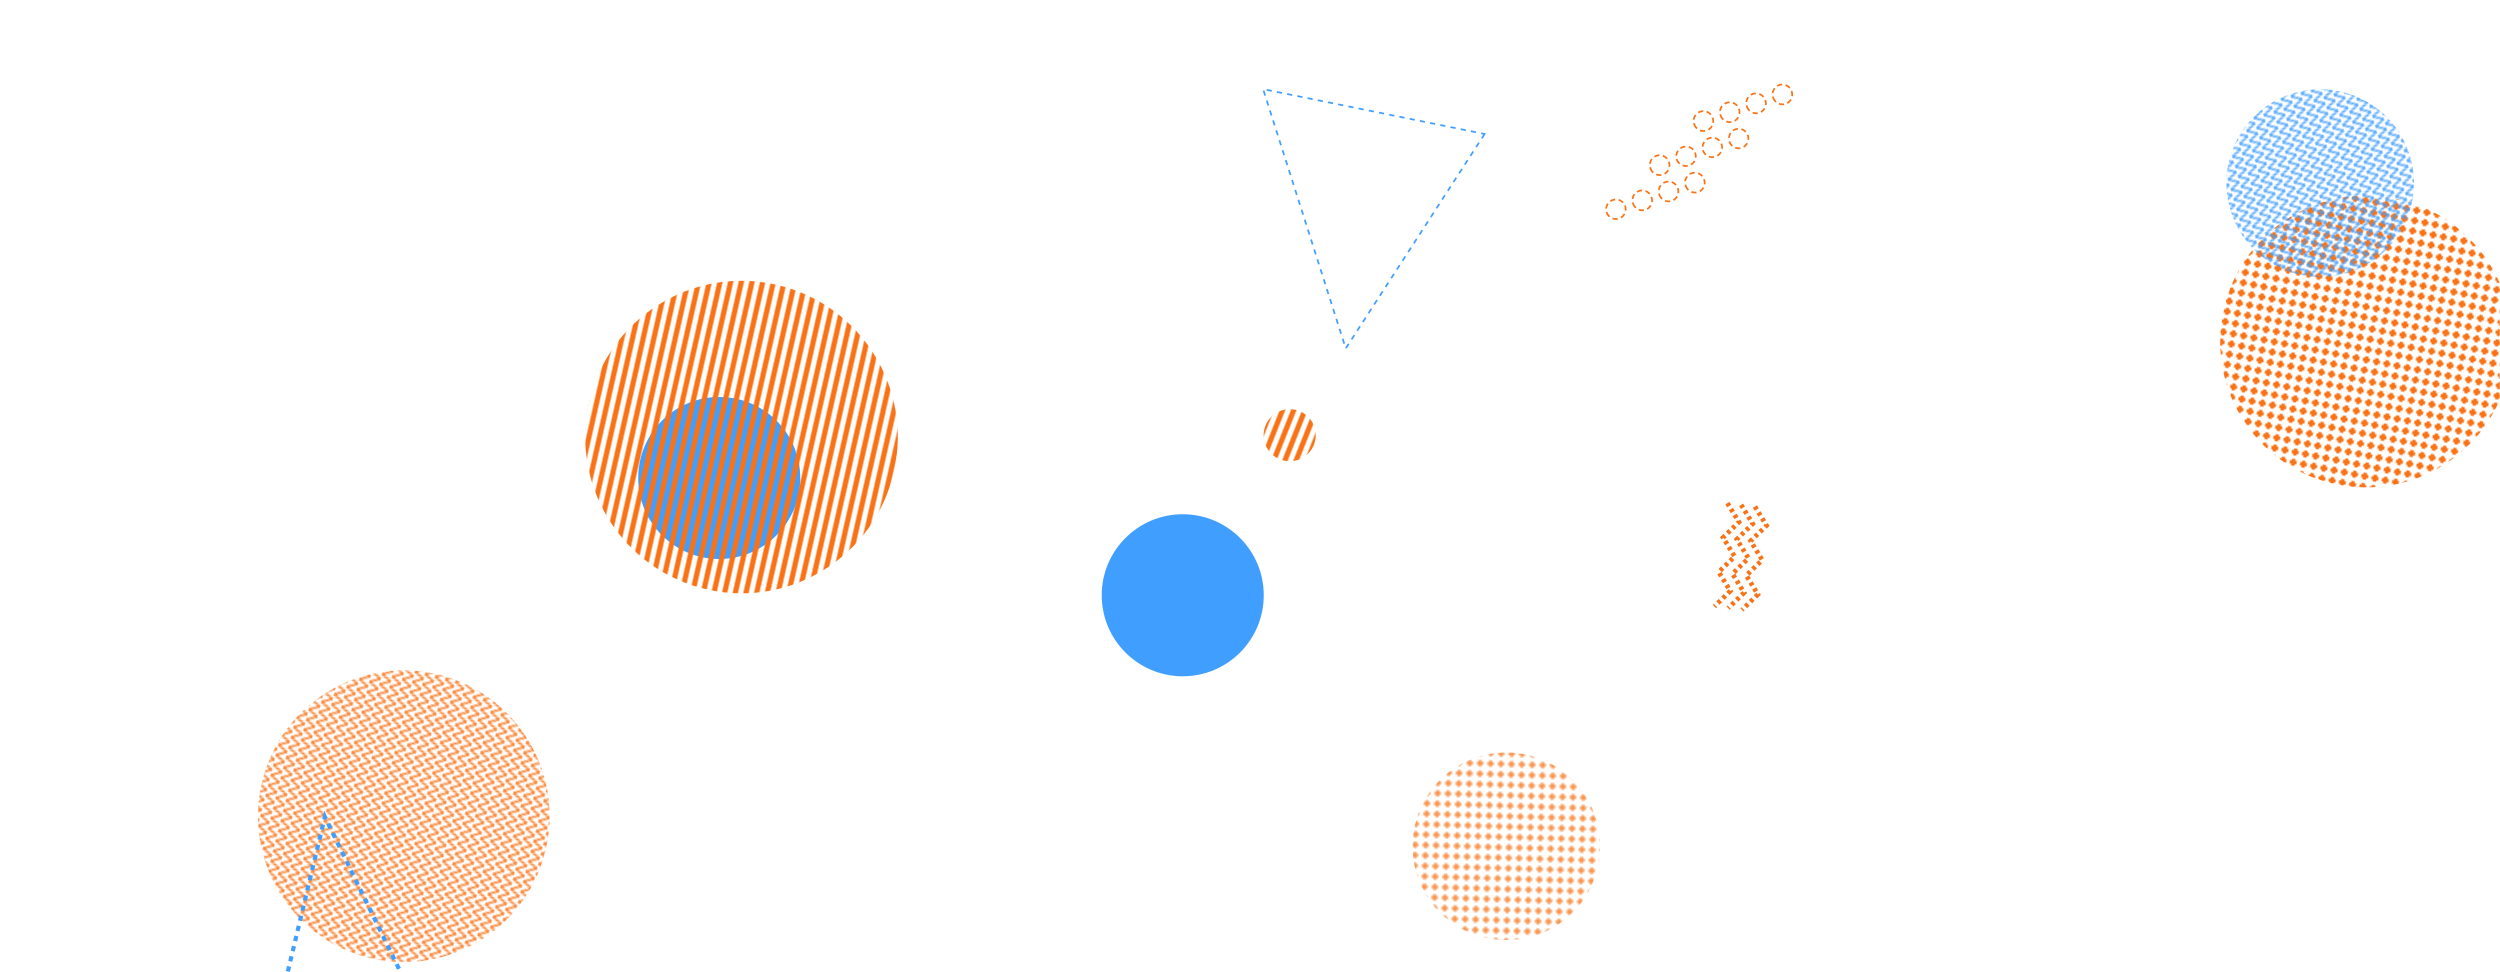 <svg xmlns="http://www.w3.org/2000/svg" version="1.1" xmlns:xlink="http://www.w3.org/1999/xlink" xmlns:svgjs="http://svgjs.com/svgjs" width="1440" height="560" preserveAspectRatio="none" viewBox="0 0 1440 560"><g mask="url(&quot;#SvgjsMask1874&quot;)" fill="none"><rect width="1440" height="560" x="0" y="0" fill="rgba(255, 255, 255, 1)"></rect><rect width="60" height="60" clip-path="url(&quot;#SvgjsClipPath1875&quot;)" x="712.86" y="220.68" fill="url(#SvgjsPattern1876)" transform="rotate(291.66, 742.86, 250.68)"></rect><path d="M1010.83 291.78L1017.53 302.7 1008.35 311.62 1015.04 322.54 1005.86 331.47 1012.55 342.39 1003.37 351.31M1002.89 290.78L1009.59 301.7 1000.41 310.63 1007.1 321.55 997.92 330.47 1004.62 341.39 995.44 350.32M994.96 289.79L1001.65 300.71 992.47 309.63 999.16 320.55 989.98 329.48 996.68 340.4 987.5 349.32" stroke="rgba(249, 115, 22, 1)" stroke-width="2.74" stroke-dasharray="2, 2"></path><path d="M855.14 77.18 L775.15 200.69L727.554 51.344z" stroke="rgba(64, 158, 255, 1)" stroke-width="1" stroke-dasharray="3, 3"></path><rect width="336" height="336" clip-path="url(&quot;#SvgjsClipPath1877&quot;)" x="64.58" y="302.16" fill="url(#SvgjsPattern1878)" transform="rotate(284.11, 232.58, 470.16)"></rect><rect width="336" height="336" clip-path="url(&quot;#SvgjsClipPath1879&quot;)" x="1194.84" y="28.72" fill="url(#SvgjsPattern1880)" transform="rotate(11.05, 1362.84, 196.72)"></rect><circle r="46.667" cx="414.28" cy="275.32" fill="rgba(64, 158, 255, 1)"></circle><path d="M150.45 623.74 L187.13 470.48L277.376 655.696z" stroke="rgba(64, 158, 255, 1)" stroke-width="2.41" stroke-dasharray="3, 3"></path><circle r="46.667" cx="681.26" cy="342.87" fill="rgba(64, 158, 255, 1)"></circle><rect width="216" height="216" clip-path="url(&quot;#SvgjsClipPath1881&quot;)" x="759.65" y="379.46" fill="url(#SvgjsPattern1882)" transform="rotate(271.68, 867.65, 487.46)"></rect><rect width="360" height="360" clip-path="url(&quot;#SvgjsClipPath1883&quot;)" x="247.12" y="71.75" fill="url(#SvgjsPattern1884)" transform="rotate(102.71, 427.12, 251.75)"></rect><rect width="216" height="216" clip-path="url(&quot;#SvgjsClipPath1885&quot;)" x="1228.44" y="-2.55" fill="url(#SvgjsPattern1886)" transform="rotate(74.03, 1336.44, 105.45)"></rect><path d="M975.88 71.54a5.6 5.6 0 1 0 10.61-3.58 5.6 5.6 0 1 0-10.61 3.58zM991.04 66.43a5.6 5.6 0 1 0 10.61-3.58 5.6 5.6 0 1 0-10.61 3.58zM1006.2 61.32a5.6 5.6 0 1 0 10.61-3.58 5.6 5.6 0 1 0-10.61 3.58zM1021.36 56.2a5.6 5.6 0 1 0 10.61-3.58 5.6 5.6 0 1 0-10.61 3.58zM950.67 96.93a5.6 5.6 0 1 0 10.61-3.58 5.6 5.6 0 1 0-10.61 3.58zM965.83 91.82a5.6 5.6 0 1 0 10.62-3.58 5.6 5.6 0 1 0-10.62 3.58zM980.99 86.7a5.6 5.6 0 1 0 10.62-3.58 5.6 5.6 0 1 0-10.62 3.58zM996.15 81.59a5.6 5.6 0 1 0 10.62-3.58 5.6 5.6 0 1 0-10.62 3.58zM925.46 122.32a5.6 5.6 0 1 0 10.62-3.58 5.6 5.6 0 1 0-10.62 3.58zM940.63 117.21a5.6 5.6 0 1 0 10.61-3.58 5.6 5.6 0 1 0-10.61 3.58zM955.79 112.09a5.6 5.6 0 1 0 10.61-3.58 5.6 5.6 0 1 0-10.61 3.58zM970.95 106.98a5.6 5.6 0 1 0 10.61-3.58 5.6 5.6 0 1 0-10.61 3.58z" stroke="rgba(249, 115, 22, 1)" stroke-width="1" stroke-dasharray="3, 2"></path></g><defs><mask id="SvgjsMask1874"><rect width="1440" height="560" fill="#ffffff"></rect></mask><pattern x="0" y="0" width="60" height="6" patternUnits="userSpaceOnUse" id="SvgjsPattern1876"><rect width="60" height="3" x="0" y="0" fill="rgba(249, 115, 22, 1)"></rect><rect width="60" height="3" x="0" y="3" fill="rgba(0, 0, 0, 0)"></rect></pattern><clipPath id="SvgjsClipPath1875"><circle r="15" cx="742.86" cy="250.68"></circle></clipPath><pattern x="0" y="0" width="6" height="6" patternUnits="userSpaceOnUse" id="SvgjsPattern1878"><path d="M0 6L3 0L6 6" stroke="rgba(249, 115, 22, 1)" fill="none"></path></pattern><clipPath id="SvgjsClipPath1877"><circle r="84" cx="232.58" cy="470.16"></circle></clipPath><pattern x="0" y="0" width="6" height="6" patternUnits="userSpaceOnUse" id="SvgjsPattern1880"><path d="M3 1L3 5M1 3L5 3" stroke="rgba(249, 115, 22, 1)" fill="none" stroke-width="1.99"></path></pattern><clipPath id="SvgjsClipPath1879"><circle r="84" cx="1362.84" cy="196.72"></circle></clipPath><pattern x="0" y="0" width="6" height="6" patternUnits="userSpaceOnUse" id="SvgjsPattern1882"><path d="M3 1L3 5M1 3L5 3" stroke="rgba(249, 115, 22, 1)" fill="none" stroke-width="1"></path></pattern><clipPath id="SvgjsClipPath1881"><circle r="54" cx="867.65" cy="487.46"></circle></clipPath><pattern x="0" y="0" width="360" height="6" patternUnits="userSpaceOnUse" id="SvgjsPattern1884"><rect width="360" height="3" x="0" y="0" fill="rgba(249, 115, 22, 1)"></rect><rect width="360" height="3" x="0" y="3" fill="rgba(0, 0, 0, 0)"></rect></pattern><clipPath id="SvgjsClipPath1883"><circle r="90" cx="427.12" cy="251.75"></circle></clipPath><pattern x="0" y="0" width="6" height="6" patternUnits="userSpaceOnUse" id="SvgjsPattern1886"><path d="M0 6L3 0L6 6" stroke="rgba(64, 158, 255, 1)" fill="none"></path></pattern><clipPath id="SvgjsClipPath1885"><circle r="54" cx="1336.44" cy="105.45"></circle></clipPath></defs></svg>